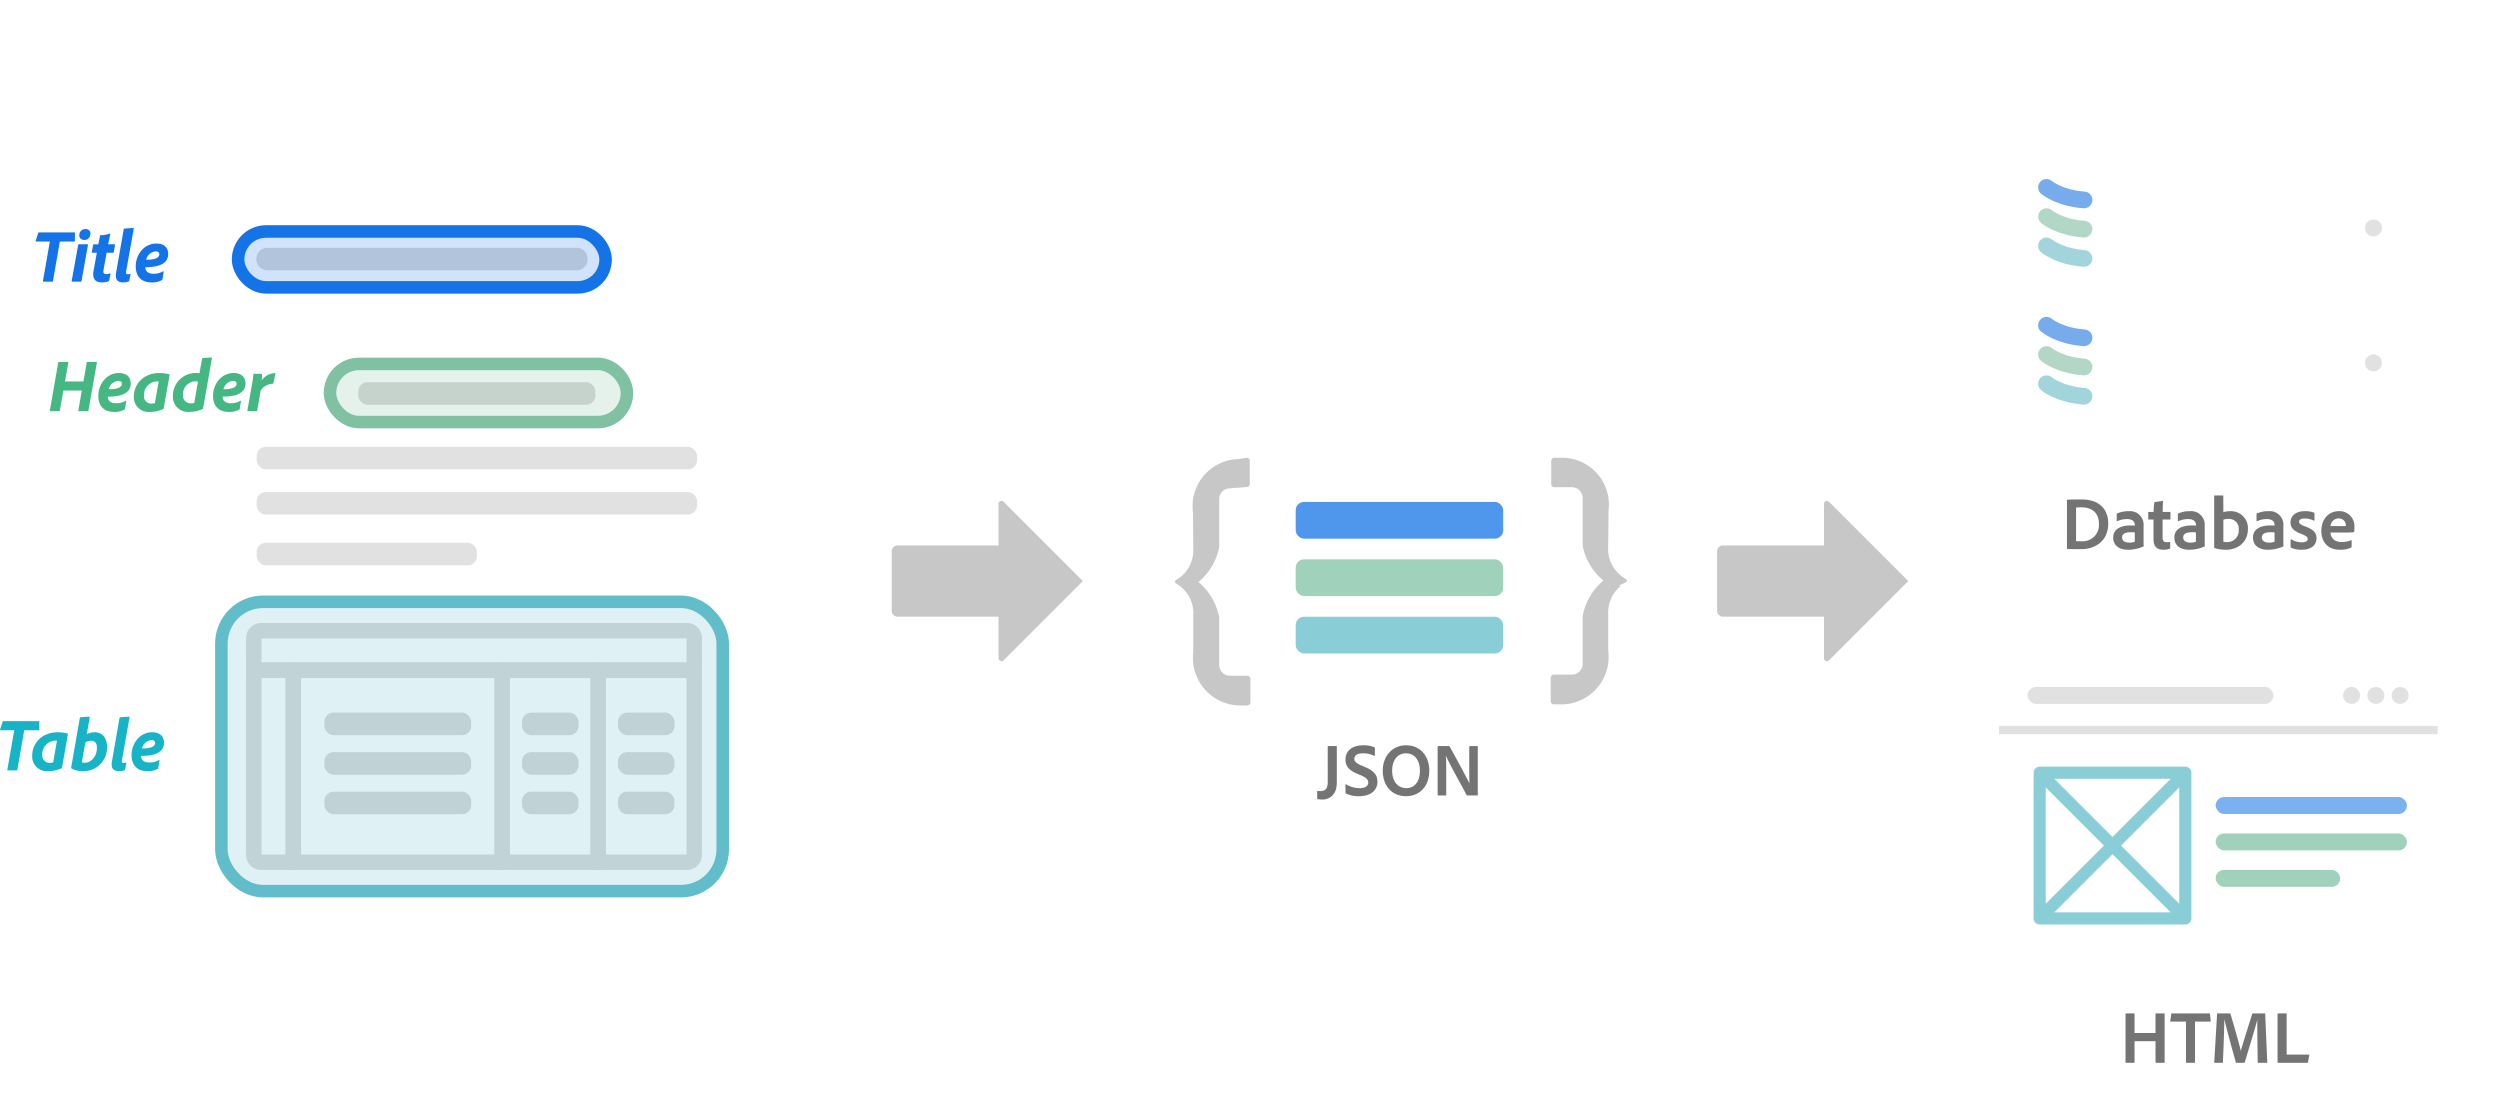 <svg xmlns="http://www.w3.org/2000/svg" xmlns:xlink="http://www.w3.org/1999/xlink" width="598.499" height="264.496" viewBox="0 0 598.499 264.496"><defs><style>.a{fill:#c7c7c7;}.b,.g{fill:#61bdc9;}.b,.c,.d,.f,.g,.j,.k,.l{opacity:0.75;}.c{fill:#80c1a3;}.d,.v{fill:#1473e6;}.e,.n{fill:#fff;}.f{fill:#4f96ec;}.g{stroke:rgba(0,0,0,0);stroke-miterlimit:10;}.h{fill:#e1e1e1;}.i,.j,.k,.l{fill:none;}.i{stroke:#e1e1e1;stroke-width:2px;}.j{stroke:#81c6cf;}.j,.k,.l{stroke-linecap:round;stroke-width:4px;}.k{stroke:#99c9b3;}.l{stroke:#488fe5;}.m{fill:#747474;}.n,.r{opacity:0.5;}.o,.q,.r{fill:#b3b3b3;}.o,.p{opacity:0.504;}.s{fill:rgba(128,193,163,0.2);stroke:#80c1a3;}.s,.t,.u{stroke-width:3px;mix-blend-mode:multiply;isolation:isolate;}.t{fill:rgba(97,189,201,0.2);stroke:#61bdc9;}.u{fill:rgba(20,115,230,0.2);stroke:#1473e6;}.w{fill:#44b782;}.x{fill:#17b3c7;}.y{filter:url(#g);}.z{filter:url(#e);}.aa{filter:url(#c);}.ab{filter:url(#a);}</style><filter id="a" x="463.499" y="146.43" width="135" height="102" filterUnits="userSpaceOnUse"><feOffset dy="3" input="SourceAlpha"/><feGaussianBlur stdDeviation="5" result="b"/><feFlood flood-opacity="0.161"/><feComposite operator="in" in2="b"/><feComposite in="SourceGraphic"/></filter><filter id="c" x="468.689" y="0" width="125.431" height="125.43" filterUnits="userSpaceOnUse"><feOffset dy="3" input="SourceAlpha"/><feGaussianBlur stdDeviation="5" result="d"/><feFlood flood-opacity="0.161"/><feComposite operator="in" in2="d"/><feComposite in="SourceGraphic"/></filter><filter id="e" x="3.725" y="35.225" width="183.254" height="229.271" filterUnits="userSpaceOnUse"><feOffset dy="3" input="SourceAlpha"/><feGaussianBlur stdDeviation="5" result="f"/><feFlood flood-opacity="0.161"/><feComposite operator="in" in2="f"/><feComposite in="SourceGraphic"/></filter><filter id="g" x="21.498" y="19.43" width="183" height="228" filterUnits="userSpaceOnUse"><feOffset dy="3" input="SourceAlpha"/><feGaussianBlur stdDeviation="5" result="h"/><feFlood flood-opacity="0.161"/><feComposite operator="in" in2="h"/><feComposite in="SourceGraphic"/></filter></defs><g transform="translate(-1704.514 -1443.314)"><g transform="translate(-963.568 15804.752)"><path class="a" d="M1881.239,1288.142a11.389,11.389,0,0,1-10.9-11.807c.01-.316.036-.629.076-.946l.006-8.812a8.172,8.172,0,0,0-4.068-7.593.536.536,0,0,1-.3-.3.455.455,0,0,1,.018-.354.467.467,0,0,1,.218-.216,8.216,8.216,0,0,0,4.118-7.7c0-1.973,0-2.055-.065-8.5a11.285,11.285,0,0,1,9.8-12.678l.242-.028c.308-.03.569-.045.832-.053l2.026-.314a.742.742,0,0,1,.708.72v5.624a.73.73,0,0,1-.735.663l-3.933.309-.08,0a2.585,2.585,0,0,0-2.571,2.4l0,11.558a14.037,14.037,0,0,1-4.208,7.766l-.742.694.732.706a14.427,14.427,0,0,1,4.205,7.772v11.512a2.619,2.619,0,0,0,2.609,2.469l4.093,0a.75.75,0,0,1,.776.722v5.676a.737.737,0,0,1-.736.708Z" transform="translate(1083.336 -15480.695)"/><path class="a" d="M1952.475,1287.876a.741.741,0,0,1-.736-.72v-5.693a.739.739,0,0,1,.738-.707h4.206a2.619,2.619,0,0,0,2.7-2.383l0-11.663a14.473,14.473,0,0,1,4.205-7.776l.733-.7-.743-.695a14.029,14.029,0,0,1-4.195-7.681v-11.49a2.6,2.6,0,0,0-2.577-2.471l-4.168,0a.75.75,0,0,1-.777-.717v-5.629a.74.74,0,0,1,.738-.707h2.224a11.223,11.223,0,0,1,10.836,11.552c-.013.375-.042.751-.093,1.127-.009,4.24-.037,5.755-.057,6.844-.011.62-.02,1.1-.02,1.843a8.24,8.24,0,0,0,4.145,7.6.466.466,0,0,1,.059.864l-1.525.733.269.179a8.286,8.286,0,0,0-2.936,6.786v8.643a11.374,11.374,0,0,1-9.787,12.787c-.324.04-.655.067-.985.081Z" transform="translate(1087.585 -15480.695)"/><rect class="b" width="49.68" height="8.795" rx="2" transform="translate(2978.269 -14213.796)"/><rect class="c" width="49.68" height="8.795" rx="2" transform="translate(2978.268 -14227.537)"/><rect class="d" width="49.68" height="8.795" rx="2" transform="translate(2978.268 -14241.279)"/></g><g transform="translate(2189.906 1608.766)"><g class="ab" transform="matrix(1, 0, 0, 1, -485.39, -165.45)"><rect class="e" width="105" height="72" rx="10" transform="translate(478.5 158.43)"/></g><rect class="c" width="29.813" height="4.062" rx="2.031" transform="translate(45.036 42.789)"/><rect class="c" width="45.793" height="4.062" rx="2.031" transform="translate(45.036 34.072)"/><rect class="f" width="45.793" height="4.062" rx="2.031" transform="translate(45.036 25.355)"/><path class="g" d="M2549.559,13834.751a1.452,1.452,0,0,1-1.451-1.455v-34.863a1.452,1.452,0,0,1,1.451-1.455h34.866a1.452,1.452,0,0,1,1.455,1.455v34.863a1.452,1.452,0,0,1-1.455,1.455Zm31.36-2.906-13.925-13.925-13.925,13.925Zm2.055-2.056v-27.85l-13.926,13.926Zm-31.96,0,13.925-13.925-13.925-13.925Zm15.979-15.979,13.926-13.926h-27.853Z" transform="translate(-2546.654 -13778.886)"/><ellipse class="h" cx="2.031" cy="2.031" rx="2.031" ry="2.031" transform="translate(75.544 -1)"/><ellipse class="h" cx="2.031" cy="2.031" rx="2.031" ry="2.031" transform="translate(81.355 -1)"/><ellipse class="h" cx="2.031" cy="2.031" rx="2.031" ry="2.031" transform="translate(87.166 -1)"/><rect class="h" width="58.868" height="4.062" rx="2.031" transform="translate(0 -1)"/><path class="i" d="M-735-14157.406l105.038,0" transform="translate(728.16 14166.729)"/></g><g transform="translate(1516.203 868.633)"><g class="aa" transform="matrix(1, 0, 0, 1, 188.31, 574.68)"><path class="e" d="M0,80.52V54.5c5.333,8.438,33,11.929,47.715,11.929S88.129,63.713,95.43,54.485V80.52c0,8.23-21.365,14.91-47.715,14.91S0,88.75,0,80.52Zm0-33.3V22.192c5.333,8.446,33,11.929,47.715,11.929S88.129,31.406,95.43,22.179V47.219c0,8.23-21.365,14.909-47.715,14.909S0,55.449,0,47.219ZM0,14.912C0,6.677,21.362,0,47.714,0S95.43,6.677,95.43,14.912,74.066,29.823,47.714,29.823,0,23.147,0,14.912Z" transform="translate(483.69 12)"/></g><circle class="h" cx="2.03" cy="2.03" r="2.03" transform="translate(754.49 627.229)"/><circle class="h" cx="2.03" cy="2.03" r="2.03" transform="translate(754.49 659.532)"/><path class="j" d="M0,8.979S2.558,5.967,3,0" transform="translate(687.221 633.546) rotate(90)"/><path class="j" d="M0,8.979S2.558,5.967,3,0" transform="translate(687.221 666.546) rotate(90)"/><path class="k" d="M0,8.979S2.558,5.967,3,0" transform="translate(687.221 626.546) rotate(90)"/><path class="k" d="M0,8.979S2.558,5.967,3,0" transform="translate(687.221 659.546) rotate(90)"/><path class="l" d="M0,8.979S2.558,5.967,3,0" transform="translate(687.221 619.546) rotate(90)"/><path class="l" d="M0,8.979S2.558,5.967,3,0" transform="translate(687.221 652.546) rotate(90)"/></g><path class="m" d="M1.332-.162c0,.108.054.162.126.162C2.034.036,3.69.036,4.824.036c3.042,0,6.39-1.764,6.39-6.156,0-3.348-2.124-5.742-6.354-5.742-1.656,0-2.88.036-3.4.054-.108.018-.126.054-.126.144ZM3.51-9.936c.432-.018.828-.036,1.332-.036,2.43,0,4.14,1.3,4.14,3.906A3.9,3.9,0,0,1,4.734-1.854c-.468,0-.864,0-1.224-.018Zm14.058,8.19a3.291,3.291,0,0,1-1.278.216c-1.3,0-1.764-.576-1.764-1.242,0-.774.63-1.242,2.052-1.242a7.405,7.405,0,0,1,.99.054ZM19.674-5.49a3.267,3.267,0,0,0-3.582-3.564,6.688,6.688,0,0,0-2.736.54.171.171,0,0,0-.108.18v1.566a.105.105,0,0,0,.144.108,5.354,5.354,0,0,1,2.358-.5c1.584,0,1.818.936,1.818,1.35V-5.6c-.162-.018-.576-.036-1.116-.036-2.34,0-4.05.954-4.05,2.862C12.4-.738,13.968.18,15.93.18a8.755,8.755,0,0,0,3.744-.81c.036-.018.036-.036.036-.072-.036-.378-.036-.738-.036-1.134Zm6.372,3.906c0-.108-.054-.126-.108-.108a3.051,3.051,0,0,1-.684.072c-.774,0-1.026-.378-1.026-1.17V-7.056h1.764c.09,0,.126-.036.126-.126V-8.748c0-.09-.036-.126-.126-.126H24.246c0-.882.036-1.944.09-2.538,0-.09-.036-.108-.126-.09l-1.818.252a.173.173,0,0,0-.144.162,19,19,0,0,0-.18,2.214H20.934c-.108,0-.144.036-.144.144v1.512c0,.108.036.144.126.162H22.05v4.734c0,1.782.882,2.5,2.358,2.5a4.138,4.138,0,0,0,1.53-.252c.09-.036.108-.108.108-.216ZM32.2-1.746a3.291,3.291,0,0,1-1.278.216c-1.3,0-1.764-.576-1.764-1.242,0-.774.63-1.242,2.052-1.242a7.405,7.405,0,0,1,.99.054ZM34.308-5.49a3.267,3.267,0,0,0-3.582-3.564,6.688,6.688,0,0,0-2.736.54.171.171,0,0,0-.108.18v1.566a.105.105,0,0,0,.144.108,5.354,5.354,0,0,1,2.358-.5c1.584,0,1.818.936,1.818,1.35V-5.6c-.162-.018-.576-.036-1.116-.036-2.34,0-4.05.954-4.05,2.862C27.036-.738,28.6.18,30.564.18a8.755,8.755,0,0,0,3.744-.81c.036-.018.036-.036.036-.072-.036-.378-.036-.738-.036-1.134ZM36.7-12.816a.114.114,0,0,0-.126.126V-.378a.192.192,0,0,0,.126.162,8.994,8.994,0,0,0,2.7.4c2.664,0,5.256-1.656,5.256-4.986A4.063,4.063,0,0,0,40.41-9.054a5.212,5.212,0,0,0-1.638.252l-.018-3.87c0-.126-.036-.144-.162-.144ZM42.444-4.59A2.722,2.722,0,0,1,39.6-1.656a3,3,0,0,1-.828-.09V-7a3.3,3.3,0,0,1,1.26-.2A2.318,2.318,0,0,1,42.444-4.59ZM51.03-1.746a3.291,3.291,0,0,1-1.278.216c-1.3,0-1.764-.576-1.764-1.242,0-.774.63-1.242,2.052-1.242a7.405,7.405,0,0,1,.99.054ZM53.136-5.49a3.267,3.267,0,0,0-3.582-3.564,6.687,6.687,0,0,0-2.736.54.171.171,0,0,0-.108.18v1.566a.105.105,0,0,0,.144.108,5.354,5.354,0,0,1,2.358-.5c1.584,0,1.818.936,1.818,1.35V-5.6c-.162-.018-.576-.036-1.116-.036-2.34,0-4.05.954-4.05,2.862C45.864-.738,47.43.18,49.392.18a8.755,8.755,0,0,0,3.744-.81c.036-.018.036-.036.036-.072-.036-.378-.036-.738-.036-1.134Zm7.29-1.3c.108.036.162-.018.162-.108V-8.478a.219.219,0,0,0-.108-.216,5.548,5.548,0,0,0-2.268-.36c-2.25,0-3.366,1.278-3.366,2.646,0,1.3.7,2.106,2.664,2.826,1.116.45,1.458.738,1.458,1.188,0,.468-.45.792-1.386.792a4.9,4.9,0,0,1-2.574-.72.093.093,0,0,0-.144.09v1.71c0,.108.036.144.126.2a5.537,5.537,0,0,0,2.538.5c2.214,0,3.546-1.062,3.546-2.754,0-1.278-.7-2.088-2.754-2.844-1.152-.45-1.422-.72-1.422-1.116,0-.378.324-.774,1.278-.774A5.12,5.12,0,0,1,60.426-6.786Zm7.65,2.844a13.71,13.71,0,0,0,1.854-.072.155.155,0,0,0,.144-.126,5.448,5.448,0,0,0,.072-1.116,3.578,3.578,0,0,0-3.69-3.8c-2.718,0-4.23,2.214-4.23,4.716C62.226-2.124,63.4.18,66.672.18a5.977,5.977,0,0,0,2.7-.522.191.191,0,0,0,.108-.2V-2.034c0-.09-.054-.108-.108-.072a5.672,5.672,0,0,1-2.232.432c-1.836,0-2.664-1.008-2.718-2.268ZM64.422-5.49a1.966,1.966,0,0,1,1.944-1.836,1.665,1.665,0,0,1,1.728,1.674v.144a8.822,8.822,0,0,1-.99.018Z" transform="translate(2198.013 1574.744)"/><path class="m" d="M2.358-3.2c0,1.71-.684,2.16-1.8,2.16A3.412,3.412,0,0,1,0-1.08c-.126-.018-.162.018-.162.108V.684c0,.108.018.162.126.2a3.559,3.559,0,0,0,.81.072,3.316,3.316,0,0,0,3.618-2.7A7.948,7.948,0,0,0,4.536-3.42V-11.7c0-.108-.036-.126-.126-.126H2.5c-.108,0-.144.054-.144.126ZM9.882.18c2.718,0,4.374-1.368,4.374-3.474,0-1.422-.666-2.556-3.006-3.528l-.684-.288C9.144-7.7,8.73-8.154,8.73-8.8c0-.63.486-1.278,2.034-1.278a5.623,5.623,0,0,1,2.718.594c.108.072.162,0,.162-.072V-11.3c0-.126-.018-.18-.108-.234a6.6,6.6,0,0,0-2.754-.468c-2.718,0-4.176,1.476-4.176,3.4,0,1.35.576,2.466,2.79,3.4l.864.36c1.368.576,1.8,1.08,1.8,1.746,0,.774-.63,1.35-2.106,1.35a6.057,6.057,0,0,1-3.2-.936c-.072-.036-.144,0-.144.072V-.738a.267.267,0,0,0,.126.27A6.851,6.851,0,0,0,9.882.18ZM21.114-12.006c-3.312,0-5.58,2.628-5.58,6.084,0,3.51,2.088,6.1,5.58,6.1,3.276,0,5.58-2.43,5.562-6.156C26.658-9.306,24.642-12.006,21.114-12.006Zm-3.33,6.084c0-2.664,1.386-4.158,3.294-4.158,2.106,0,3.348,1.638,3.348,4.158.018,2.5-1.206,4.176-3.24,4.176C18.972-1.746,17.784-3.6,17.784-5.922ZM30.582,0c.108,0,.144-.054.144-.162V-6.174c0-1.638-.018-2.43-.09-3.348h.018c.7,1.746,4,7.56,4.932,9.4A.228.228,0,0,0,35.82,0h2.286c.126,0,.18-.036.18-.162v-11.5c0-.108-.036-.162-.162-.162H36.4c-.108,0-.162.054-.162.144v5.994c0,1.692.036,2.286.054,2.79H36.27c-.63-1.35-3.384-6.426-4.716-8.8a.191.191,0,0,0-.216-.126H28.8c-.09,0-.126.036-.126.126V-.162c0,.144.054.162.162.162Z" transform="translate(2020.013 1633.744)"/><path class="m" d="M10.566,0c.108,0,.144-.036.144-.144V-11.7c0-.09-.036-.126-.126-.126H8.658a.114.114,0,0,0-.126.126v4.572H3.51v-4.554c0-.108-.036-.144-.144-.144H1.494c-.108,0-.144.036-.144.162v11.5c0,.108.036.162.162.162H3.366c.108,0,.144-.054.144-.162v-5H8.532V-.144c0,.108.036.144.144.144Zm5.256-.162c0,.126.036.18.162.162h1.854c.09,0,.144-.054.144-.162v-9.7h3.636c.09,0,.144-.054.126-.162l-.162-1.638c-.018-.126-.072-.162-.18-.162H12.456c-.108,0-.144.036-.162.144l-.234,1.674c-.018.09.018.144.108.144h3.654Zm7.452-11.556L22.59-.144c-.018.126.018.144.126.144h1.8c.108,0,.144-.018.144-.126.18-3.78.324-8.352.342-10.17h.036c.5,2.2,1.944,7.434,2.718,10.17.018.108.054.126.18.126h1.8A.143.143,0,0,0,29.9-.144c.72-2.394,2.574-8.406,2.988-10.134H32.9c-.018,1.134.018,6.318.108,10.152,0,.108.054.126.144.126h2c.09,0,.144-.036.126-.144l-.486-11.574c-.018-.09-.054-.108-.144-.108H31.842c-.108,0-.126.054-.162.126-.558,1.854-2.34,7.308-2.718,8.838h-.018c-.36-1.674-1.926-7.02-2.466-8.838a.161.161,0,0,0-.18-.126h-2.88C23.328-11.826,23.292-11.826,23.274-11.718ZM44.874,0c.09,0,.144-.018.162-.144l.306-1.692c.018-.072-.018-.126-.126-.126H39.924V-11.7c0-.072-.036-.126-.108-.126H37.89c-.108,0-.144.072-.144.162V-.18c0,.126.036.18.18.18Z" transform="translate(2212.013 1697.744)"/><g transform="translate(85.745 7.867)"><g class="z" transform="matrix(1, 0, 0, 1, 1618.77, 1435.45)"><path class="n" d="M10.972,0h94.949c3.284,0,9.082-.434,12.9,3.547S142.808,28.52,147.6,33.516s5.653,8.035,5.653,10.953v143.28a11.25,11.25,0,0,1-10.972,11.51H10.972A11.25,11.25,0,0,1,0,187.749V11.511A11.25,11.25,0,0,1,10.972,0Z" transform="translate(18.72 47.24)"/></g><g class="y" transform="matrix(1, 0, 0, 1, 1618.77, 1435.45)"><rect class="e" width="153" height="198" rx="10" transform="translate(36.5 31.43)"/></g><rect class="o" width="13.517" height="5.407" rx="2.201" transform="translate(1766.717 1624.965)"/><rect class="o" width="13.517" height="5.407" rx="2.201" transform="translate(1766.717 1615.503)"/><rect class="o" width="13.517" height="5.407" rx="2.201" transform="translate(1766.717 1606.041)"/><rect class="o" width="13.517" height="5.407" rx="2.201" transform="translate(1743.739 1624.965)"/><rect class="o" width="13.517" height="5.407" rx="2.201" transform="translate(1743.739 1615.503)"/><rect class="o" width="13.517" height="5.407" rx="2.201" transform="translate(1743.739 1606.041)"/><rect class="o" width="35.144" height="5.407" rx="2.201" transform="translate(1696.43 1624.965)"/><rect class="o" width="35.144" height="5.407" rx="2.201" transform="translate(1696.43 1615.503)"/><rect class="o" width="35.144" height="5.407" rx="2.201" transform="translate(1696.43 1606.041)"/><g class="p" transform="translate(1677.693 1584.6)"><path class="q" d="M1690.852,1612.488h-9.573a3.577,3.577,0,0,1-3.572-3.575v-46.067h13.145Zm-9.461-3.684h5.777v-42.273h-5.777Z" transform="translate(-1677.707 -1553.386)"/><path class="q" d="M1739.107,1612.488h-53.7v-49.641h53.7ZM1689.1,1608.8h46.328v-42.273H1689.1Z" transform="translate(-1675.95 -1553.386)"/><path class="q" d="M1767.935,1612.488h-23.087v-49.641h26.662v46.067A3.579,3.579,0,0,1,1767.935,1612.488Zm-19.4-3.684h19.294v-42.273h-19.294Z" transform="translate(-1662.396 -1553.386)"/><path class="q" d="M1752.8,1612.488h-26.664v-49.641H1752.8Zm-22.979-3.684h19.3v-42.273h-19.3Z" transform="translate(-1666.662 -1553.386)"/><path class="q" d="M1786.822,1568.288H1677.707v-9.573a3.575,3.575,0,0,1,3.572-3.572h101.968a3.577,3.577,0,0,1,3.575,3.572Zm-105.431-3.684h101.746v-5.777H1681.391Z" transform="translate(-1677.707 -1555.143)"/></g><g transform="translate(1680.211 1524.941)"><rect class="h" width="52.715" height="5.407" rx="2.201" transform="translate(0 40.444)"/><rect class="h" width="105.431" height="5.407" rx="2.201" transform="translate(0 28.279)"/><rect class="h" width="105.431" height="5.407" rx="2.201" transform="translate(0 17.466)"/><rect class="r" width="56.77" height="5.407" rx="2.201" transform="translate(24.33 2)"/></g><path class="r" d="M1682.335,1481.179h74.043a2.675,2.675,0,0,1,2.644,2.7h0a2.674,2.674,0,0,1-2.644,2.7h-74.043a2.674,2.674,0,0,1-2.645-2.7h0A2.675,2.675,0,0,1,1682.335,1481.179Z" transform="translate(0.438 13.59)"/><rect class="s" width="71.093" height="13.919" rx="6.959" transform="translate(1697.768 1522.566)"/><rect class="t" width="120.022" height="69.276" rx="10" transform="translate(1671.768 1579.513)"/><rect class="u" width="87.981" height="13.379" rx="6.69" transform="translate(1675.768 1490.866)"/></g><path class="v" d="M-30.222-.144c-.018.09.036.144.144.144h2.088c.108,0,.144-.036.162-.126l1.656-9.486H-22.7c.09,0,.126-.018.126-.126l.018-1.944c0-.054,0-.108-.108-.108h-8.514c-.09,0-.144.018-.162.108l-.63,1.944c-.018.072,0,.126.09.126h3.312Zm6.876,0c0,.09.036.144.126.144h2.052c.108,0,.144-.018.18-.126l1.548-8.658c.018-.108,0-.162-.108-.162h-2.088c-.09,0-.126.018-.144.126Zm3.024-9.846a1.37,1.37,0,0,0,1.44-1.3,1.055,1.055,0,0,0-1.134-1.3,1.419,1.419,0,0,0-1.494,1.3A1.106,1.106,0,0,0-20.322-9.99Zm6.3,8.1c0-.126-.09-.09-.144-.072a2.717,2.717,0,0,1-.918.144c-.648,0-.738-.378-.63-1.026l.738-4.086h1.566c.108-.018.144-.036.144-.162l.306-1.71c.018-.108-.018-.144-.144-.144h-1.512c.2-.864.36-1.692.522-2.466,0-.072-.036-.144-.108-.108a6.437,6.437,0,0,1-2.214.4c-.108.018-.126.054-.144.126-.108.612-.27,1.386-.4,2.052h-1.08c-.108,0-.126.036-.144.126l-.36,1.728c-.018.108.018.144.108.162h1.116l-.774,4.3c-.378,2.016.5,2.808,1.944,2.808a3.785,3.785,0,0,0,1.62-.288.283.283,0,0,0,.18-.216Zm4.77.144c.018-.072,0-.144-.09-.126a1.993,1.993,0,0,1-.54.09c-.306,0-.522-.09-.432-.612l1.836-10.314c0-.108-.036-.144-.126-.144-.144,0-1.494.09-2.124.144a.155.155,0,0,0-.144.126L-12.69-2.214C-13.014-.4-12.276.18-10.98.18A3.45,3.45,0,0,0-9.72-.036c.108-.054.144-.072.162-.2Zm7.938-.666c0-.072-.036-.108-.108-.09a4.409,4.409,0,0,1-2.322.612c-1.6,0-1.944-.936-1.962-1.44a.351.351,0,0,1,.018-.144C-1.836-3.456-.216-4.662-.234-6.66-.252-7.9-.936-9.126-3.1-9.126c-2.9,0-4.9,2.646-4.9,5.454C-7.992-1.026-6.426.18-4.284.18a4.682,4.682,0,0,0,2.52-.54c.09-.054.144-.09.162-.2ZM-5.508-5.256a2.592,2.592,0,0,1,2.232-2c.774,0,.918.414.918.72C-2.358-6.012-2.862-5.22-5.508-5.256Z" transform="translate(1745.013 1510.744)"/><path class="w" d="M-44.478,0c.126,0,.126-.036.144-.144l2.034-11.5c.018-.108-.054-.144-.126-.144h-2.16a.126.126,0,0,0-.144.108l-.792,4.572h-4.41l.792-4.536c0-.126-.036-.144-.126-.144h-2.16c-.072,0-.108.036-.126.126L-53.568-.144c-.036.126.054.144.126.144H-51.3c.09,0,.108-.036.126-.126l.846-4.806h4.41l-.828,4.788c-.018.108,0,.144.126.144Zm9.2-2.412c0-.072-.036-.108-.108-.09a4.409,4.409,0,0,1-2.322.612c-1.6,0-1.944-.936-1.962-1.44a.351.351,0,0,1,.018-.144c3.852.018,5.472-1.188,5.454-3.186-.018-1.242-.7-2.466-2.862-2.466-2.9,0-4.9,2.646-4.9,5.454,0,2.646,1.566,3.852,3.708,3.852a4.682,4.682,0,0,0,2.52-.54c.09-.054.144-.09.162-.2Zm-4.194-2.844a2.592,2.592,0,0,1,2.232-2c.774,0,.918.414.918.72C-36.324-6.012-36.828-5.22-39.474-5.256Zm14.58-3.438c0-.072-.018-.09-.036-.108a8.469,8.469,0,0,0-2.43-.324c-3.852,0-6.084,2.754-6.084,5.544A3.493,3.493,0,0,0-29.682.18,7.49,7.49,0,0,0-26.442-.5a.17.17,0,0,0,.126-.144Zm-3.528,6.768a1.876,1.876,0,0,1-.738.108,1.723,1.723,0,0,1-1.872-1.854,3.236,3.236,0,0,1,3.168-3.456c.18,0,.27.018.342.018Zm13.662-10.8c0-.108-.036-.126-.108-.126-.108,0-1.584.09-2.124.144-.09.018-.108.054-.126.126l-.63,3.528a3.661,3.661,0,0,0-.81-.072,5.425,5.425,0,0,0-5.544,5.4A3.611,3.611,0,0,0-20.214.18a7.408,7.408,0,0,0,3.222-.7.276.276,0,0,0,.126-.18ZM-18.99-2a2.124,2.124,0,0,1-.792.126A1.8,1.8,0,0,1-21.69-3.8a3.106,3.106,0,0,1,2.844-3.348,2.3,2.3,0,0,1,.738.09Zm11.178-.414c0-.072-.036-.108-.108-.09a4.409,4.409,0,0,1-2.322.612c-1.6,0-1.944-.936-1.962-1.44a.351.351,0,0,1,.018-.144c3.852.018,5.472-1.188,5.454-3.186-.018-1.242-.7-2.466-2.862-2.466-2.9,0-4.9,2.646-4.9,5.454,0,2.646,1.566,3.852,3.708,3.852a4.682,4.682,0,0,0,2.52-.54c.09-.054.144-.09.162-.2Zm-4.194-2.844a2.592,2.592,0,0,1,2.232-2c.774,0,.918.414.918.72C-8.856-6.012-9.36-5.22-12.006-5.256Zm7.326-3.69c-.09,0-.162,0-.162.108a21.128,21.128,0,0,1-.27,2.106L-6.282-.126C-6.3-.054-6.264,0-6.174,0h2.088c.108,0,.126-.036.144-.108l.828-4.68A.981.981,0,0,1-2.97-5.13,3.615,3.615,0,0,1-.162-6.552q.081,0,.108-.108L.414-8.946C.432-9.072.4-9.108.288-9.108a4.064,4.064,0,0,0-3.15,1.764A6.145,6.145,0,0,0-2.79-8.838c0-.09-.036-.108-.162-.108Z" transform="translate(1770.013 1541.744)"/><path class="x" d="M-37.746-.144c-.018.09.036.144.144.144h2.088c.108,0,.144-.036.162-.126L-33.7-9.612h3.474c.09,0,.126-.018.126-.126l.018-1.944c0-.054,0-.108-.108-.108H-38.7c-.09,0-.144.018-.162.108l-.63,1.944c-.018.072,0,.126.09.126h3.312Zm14.508-8.55c0-.072-.018-.09-.036-.108a8.469,8.469,0,0,0-2.43-.324c-3.852,0-6.084,2.754-6.084,5.544A3.493,3.493,0,0,0-28.026.18,7.49,7.49,0,0,0-24.786-.5a.17.17,0,0,0,.126-.144Zm-3.528,6.768a1.876,1.876,0,0,1-.738.108,1.723,1.723,0,0,1-1.872-1.854,3.236,3.236,0,0,1,3.168-3.456c.18,0,.27.018.342.018Zm4.3,1.26a.175.175,0,0,0,.072.2A5.322,5.322,0,0,0-19.6.18,5.606,5.606,0,0,0-13.878-5.6c0-2.088-1.062-3.528-2.934-3.528a3.8,3.8,0,0,0-1.908.468l.7-4.05c.018-.126-.036-.144-.108-.144-.09,0-1.44.072-2.088.126-.108,0-.144.054-.162.144Zm3.4-6.012a2.4,2.4,0,0,1,1.368-.414c1.1,0,1.4.792,1.4,1.692,0,2.088-1.4,3.582-2.97,3.582a1.932,1.932,0,0,1-.63-.108Zm9.81,4.932c.018-.072,0-.144-.09-.126a1.993,1.993,0,0,1-.54.09c-.306,0-.522-.09-.432-.612l1.836-10.314c0-.108-.036-.144-.126-.144-.144,0-1.494.09-2.124.144a.155.155,0,0,0-.144.126L-12.69-2.214C-13.014-.4-12.276.18-10.98.18A3.45,3.45,0,0,0-9.72-.036c.108-.054.144-.072.162-.2Zm7.938-.666c0-.072-.036-.108-.108-.09a4.409,4.409,0,0,1-2.322.612c-1.6,0-1.944-.936-1.962-1.44a.351.351,0,0,1,.018-.144C-1.836-3.456-.216-4.662-.234-6.66-.252-7.9-.936-9.126-3.1-9.126c-2.9,0-4.9,2.646-4.9,5.454C-7.992-1.026-6.426.18-4.284.18a4.682,4.682,0,0,0,2.52-.54c.09-.054.144-.09.162-.2ZM-5.508-5.256a2.592,2.592,0,0,1,2.232-2c.774,0,.918.414.918.72C-2.358-6.012-2.862-5.22-5.508-5.256Z" transform="translate(1744.013 1627.744)"/><path class="a" d="M2014.267,1533.3h-24.159a1.42,1.42,0,0,0-1.421,1.421h0v14.211a1.42,1.42,0,0,0,1.421,1.421h24.159v9.937a.709.709,0,0,0,1.213.5l18.969-18.969-18.968-18.966a.71.71,0,0,0-1,0,.7.7,0,0,0-.21.506Z" transform="translate(126.908 40.595)"/><path class="a" d="M1841.267,1533.3h-24.158a1.421,1.421,0,0,0-1.421,1.421h0v14.211a1.42,1.42,0,0,0,1.421,1.421h24.158v9.937a.709.709,0,0,0,1.213.5l18.969-18.969-18.968-18.966a.71.71,0,0,0-1.214.5Z" transform="translate(102.298 40.595)"/></g></svg>